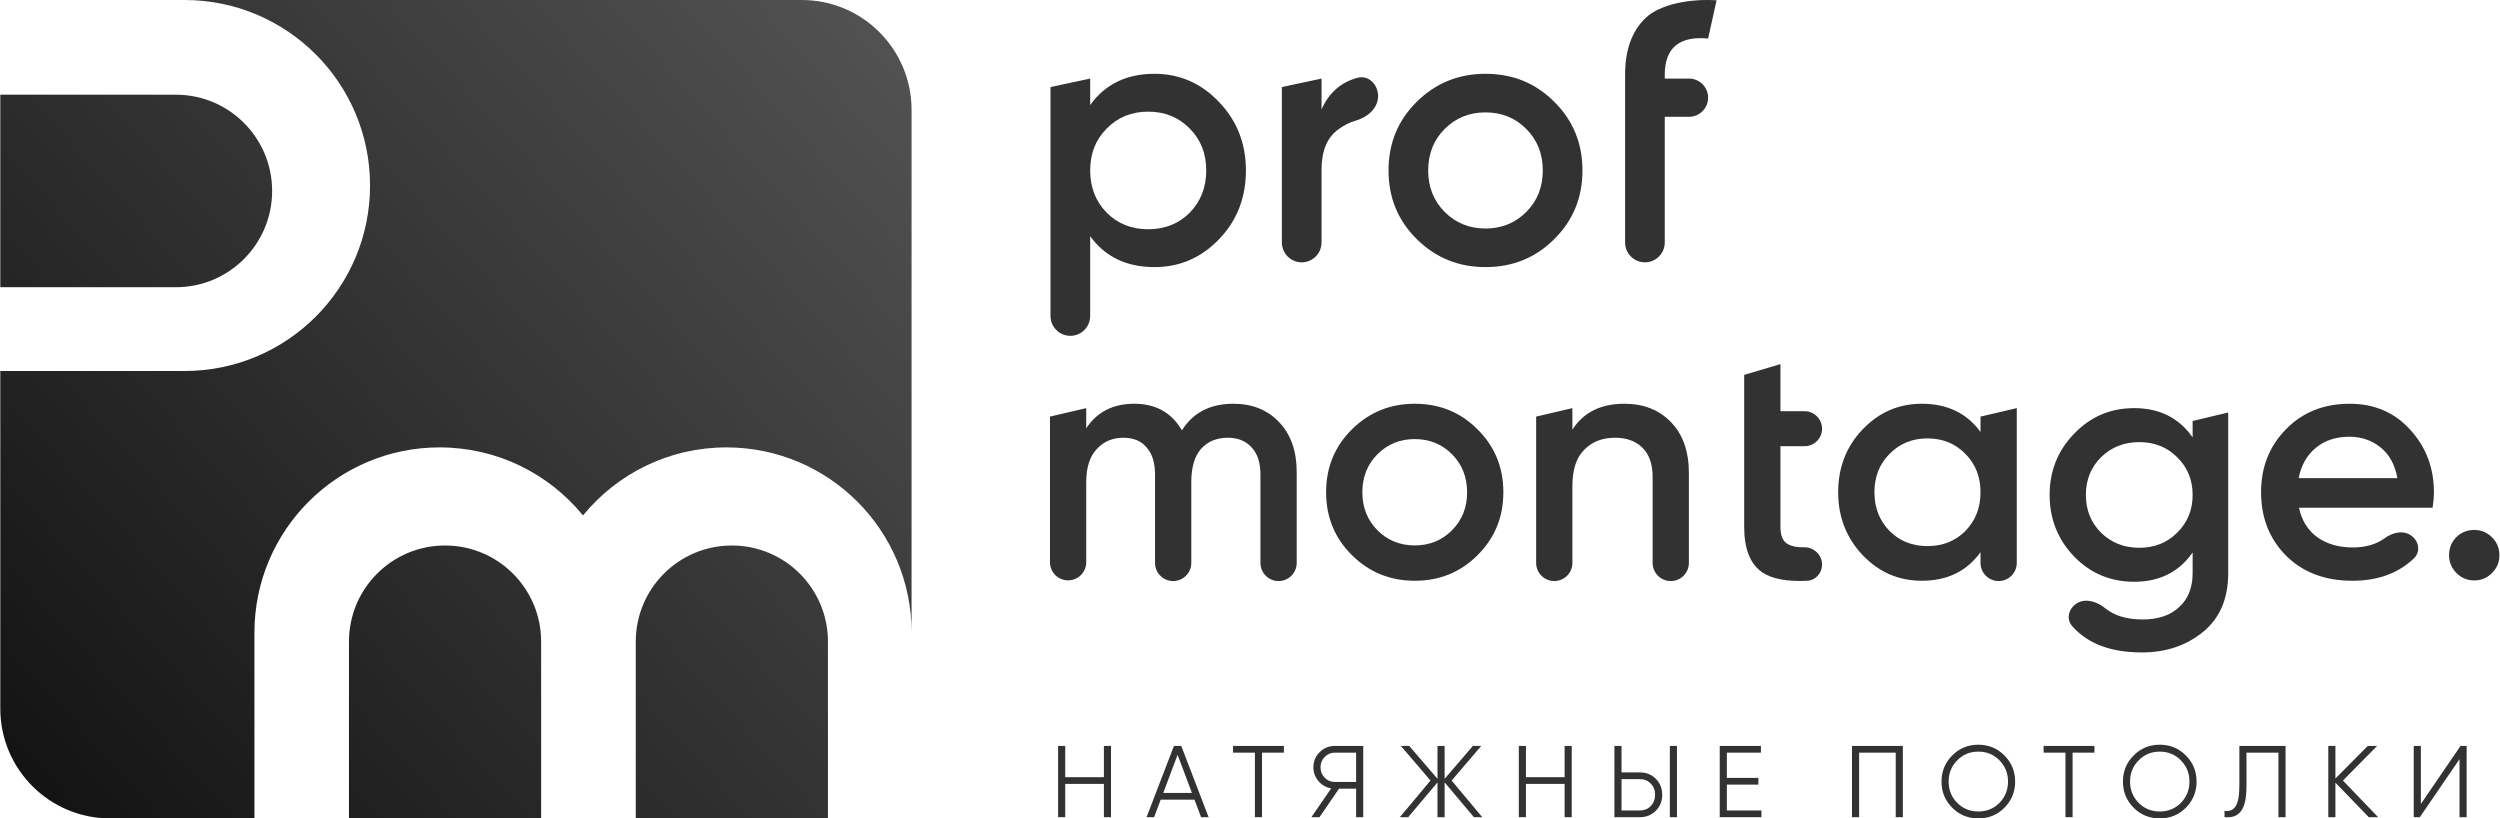 <svg width="2847" height="932" viewBox="0 0 2847 932" fill="none" xmlns="http://www.w3.org/2000/svg">
<path fill-rule="evenodd" clip-rule="evenodd" d="M1038.1 125.101C1038.1 56.01 982.123 -2.44746e-06 913.07 -5.46655e-06L0.336 -4.53724e-05L0.336 0L210.16 0C326.832 0 421.414 94.582 421.414 211.254C421.413 327.926 326.832 422.507 210.16 422.507L0.336 422.507L0.336 806.899C0.336 875.99 56.315 932 125.368 932L289.752 932L289.752 720.354C289.752 603.899 384.157 509.494 500.613 509.494C566.46 509.494 625.258 539.676 663.927 586.962C702.595 539.676 761.393 509.494 827.24 509.494C943.696 509.494 1038.1 603.899 1038.1 720.354L1038.1 932L1038.1 932L1038.1 125.101ZM942.864 932L942.864 730.627C942.864 670.195 893.874 621.205 833.443 621.205C773.011 621.205 724.021 670.195 724.021 730.627L724.021 932L942.864 932ZM200.284 327.093L0.336 327.093L0.336 107.844L200.284 107.844C260.829 107.844 309.909 156.924 309.909 217.468C309.909 278.013 260.828 327.093 200.284 327.093ZM616.237 932L616.237 730.627C616.237 670.195 567.247 621.205 506.816 621.205C446.384 621.205 397.395 670.195 397.395 730.627L397.395 932L616.237 932Z" fill="url(#paint0_linear)"/>
<path d="M1404.44 459.79C1426.1 459.79 1443.56 466.816 1456.81 480.868C1470.07 494.92 1476.69 513.826 1476.69 537.587V641.041C1476.69 652.449 1467.45 661.696 1456.05 661.696C1444.65 661.696 1435.4 652.449 1435.4 641.041V540.27C1435.4 526.984 1432.09 516.765 1425.46 509.611C1418.84 502.202 1409.79 498.497 1398.32 498.497C1385.58 498.497 1375.38 502.713 1367.74 511.144C1360.35 519.575 1356.65 532.222 1356.65 549.084V641.041C1356.65 652.449 1347.41 661.696 1336.01 661.696C1324.61 661.696 1315.36 652.449 1315.36 641.041V540.27C1315.36 526.984 1312.18 516.765 1305.81 509.611C1299.69 502.202 1290.9 498.497 1279.43 498.497C1266.94 498.497 1256.75 502.84 1248.85 511.527C1240.95 519.958 1237 532.477 1237 549.084V640.254C1237 651.661 1227.75 660.908 1216.35 660.908C1204.95 660.908 1195.71 651.661 1195.71 640.254V474.43L1237 464.772V487.766C1249.23 469.116 1267.45 459.79 1291.66 459.79C1316.13 459.79 1334.22 469.882 1345.95 490.066C1358.69 469.882 1378.19 459.79 1404.44 459.79Z" fill="#323232"/>
<path d="M1611.1 661.372C1583.06 661.372 1559.24 651.663 1539.61 632.246C1519.99 612.829 1510.17 588.94 1510.17 560.581C1510.17 532.222 1519.99 508.333 1539.61 488.916C1559.24 469.499 1583.06 459.79 1611.1 459.79C1639.39 459.79 1663.22 469.499 1682.59 488.916C1702.21 508.333 1712.02 532.222 1712.02 560.581C1712.02 588.94 1702.21 612.829 1682.59 632.246C1663.22 651.663 1639.39 661.372 1611.1 661.372ZM1568.67 603.887C1580.13 615.384 1594.28 621.132 1611.1 621.132C1627.92 621.132 1642.06 615.384 1653.53 603.887C1665 592.39 1670.74 577.954 1670.74 560.581C1670.74 543.208 1665 528.773 1653.53 517.276C1642.06 505.779 1627.92 500.03 1611.1 500.03C1594.28 500.03 1580.13 505.779 1568.67 517.276C1557.2 528.773 1551.46 543.208 1551.46 560.581C1551.46 577.954 1557.2 592.39 1568.67 603.887Z" fill="#323232"/>
<path d="M1849.9 459.79C1871.82 459.79 1889.53 466.816 1903.04 480.868C1916.55 494.92 1923.3 514.21 1923.3 538.737V641.041C1923.3 652.449 1914.06 661.696 1902.66 661.696C1891.25 661.696 1882.01 652.449 1882.01 641.041V542.952C1882.01 528.645 1878.19 517.659 1870.54 509.994C1862.9 502.329 1852.45 498.497 1839.2 498.497C1824.67 498.497 1812.94 503.096 1804.02 512.293C1795.1 521.236 1790.64 535.032 1790.64 553.683V641.041C1790.64 652.449 1781.4 661.696 1770 661.696C1758.6 661.696 1749.36 652.449 1749.36 641.041V474.43L1790.64 464.772V489.299C1803.13 469.627 1822.88 459.79 1849.9 459.79Z" fill="#323232"/>
<path d="M2074.98 488.212C2074.98 499.218 2066.06 508.14 2055.06 508.14H2027.57V600.116C2027.57 608.036 2029.36 613.785 2032.92 617.362C2036.49 620.683 2041.72 622.599 2048.6 623.11C2050.55 623.18 2052.63 623.221 2054.83 623.234C2065.8 623.296 2074.98 631.916 2074.98 642.888C2074.98 652.598 2067.73 660.903 2058.04 661.374C2035.13 662.489 2018.09 659.315 2006.93 651.853C1993.17 642.4 1986.28 625.154 1986.28 600.116V508.14V468.283V426.894L2027.57 414.631V468.283H2055.06C2066.06 468.283 2074.98 477.206 2074.98 488.212Z" fill="#323232"/>
<path d="M2255.41 474.43L2296.7 464.772V641.041C2296.7 652.449 2287.45 661.696 2276.05 661.696C2264.65 661.696 2255.41 652.449 2255.41 641.041V628.797C2239.86 650.513 2217.56 661.372 2188.51 661.372C2162.26 661.372 2139.83 651.663 2121.22 632.246C2102.62 612.573 2093.32 588.685 2093.32 560.581C2093.32 532.222 2102.62 508.333 2121.22 488.916C2139.83 469.499 2162.26 459.79 2188.51 459.79C2217.56 459.79 2239.86 470.521 2255.41 491.982V474.43ZM2151.81 604.653C2163.28 616.15 2177.68 621.899 2195.01 621.899C2212.34 621.899 2226.74 616.15 2238.2 604.653C2249.67 592.9 2255.41 578.21 2255.41 560.581C2255.41 542.952 2249.67 528.389 2238.2 516.892C2226.74 505.14 2212.34 499.264 2195.01 499.264C2177.68 499.264 2163.28 505.14 2151.81 516.892C2140.34 528.389 2134.6 542.952 2134.6 560.581C2134.6 578.21 2140.34 592.9 2151.81 604.653Z" fill="#323232"/>
<path d="M2496.97 479.412L2537.49 469.754V652.557C2537.49 681.683 2527.94 704.039 2508.82 719.623C2489.71 735.208 2466.51 743.001 2439.24 743.001C2403.64 743.001 2377.09 732.921 2359.6 712.761C2352.45 704.512 2356.09 692.293 2365.53 686.799C2375.66 680.905 2388.42 685.348 2397.52 692.735C2407.95 701.207 2422.11 705.444 2440.01 705.444C2457.85 705.444 2471.74 700.717 2481.68 691.264C2491.87 682.066 2496.97 669.164 2496.97 652.557V629.18C2481.42 651.408 2459.25 662.521 2430.45 662.521C2403.44 662.521 2380.63 652.941 2362.02 633.779C2343.42 614.362 2334.11 590.984 2334.11 563.647C2334.11 536.31 2343.42 513.06 2362.02 493.898C2380.63 474.481 2403.44 464.772 2430.45 464.772C2459.25 464.772 2481.42 475.886 2496.97 498.114V479.412ZM2392.61 606.569C2404.33 618.066 2418.86 623.815 2436.19 623.815C2453.52 623.815 2467.92 618.066 2479.39 606.569C2491.11 595.072 2496.97 580.765 2496.97 563.647C2496.97 546.529 2491.11 532.222 2479.39 520.725C2467.92 509.228 2453.52 503.479 2436.19 503.479C2418.86 503.479 2404.33 509.228 2392.61 520.725C2381.14 532.222 2375.4 546.529 2375.4 563.647C2375.4 580.765 2381.14 595.072 2392.61 606.569Z" fill="#323232"/>
<path d="M2618.11 578.21C2621.17 592.773 2628.18 604.014 2639.14 611.934C2650.1 619.599 2663.48 623.432 2679.28 623.432C2693.95 623.432 2706.16 619.883 2715.92 612.787C2724.28 606.709 2735.48 603.706 2744.4 608.929C2754.26 614.705 2757.33 627.846 2749.07 635.749C2731.23 652.831 2707.84 661.372 2678.9 661.372C2647.8 661.372 2622.7 651.919 2603.58 633.012C2584.47 613.851 2574.91 589.707 2574.91 560.581C2574.91 531.966 2584.34 508.078 2603.2 488.916C2622.06 469.499 2646.27 459.79 2675.84 459.79C2703.87 459.79 2726.81 469.627 2744.65 489.299C2762.74 508.972 2771.79 532.86 2771.79 560.964C2771.79 565.308 2771.28 571.056 2770.26 578.21H2618.11ZM2617.73 544.485H2730.12C2727.32 528.9 2720.82 517.148 2710.63 509.228C2700.69 501.307 2688.96 497.347 2675.46 497.347C2660.16 497.347 2647.42 501.563 2637.23 509.994C2627.03 518.425 2620.53 529.922 2617.73 544.485Z" fill="#323232"/>
<path d="M2837.93 652.557C2832.32 658.178 2825.56 660.989 2817.66 660.989C2809.76 660.989 2803.01 658.178 2797.4 652.557C2791.8 646.937 2788.99 640.166 2788.99 632.246C2788.99 624.326 2791.67 617.555 2797.02 611.934C2802.63 606.314 2809.51 603.503 2817.66 603.503C2825.56 603.503 2832.32 606.314 2837.93 611.934C2843.53 617.555 2846.34 624.326 2846.34 632.246C2846.34 640.166 2843.53 646.937 2837.93 652.557Z" fill="#323232"/>
<path d="M1314.7 84.039C1343.42 84.039 1367.96 94.781 1388.31 116.264C1408.67 137.469 1418.85 163.416 1418.85 194.107C1418.85 225.077 1408.67 251.164 1388.31 272.369C1367.96 293.573 1343.42 304.176 1314.7 304.176C1282.91 304.176 1258.51 292.457 1241.49 269.021V359.838C1241.49 372.319 1231.38 382.437 1218.91 382.437C1206.43 382.437 1196.32 372.319 1196.32 359.838V99.138L1241.49 89.48V119.612C1258.51 95.897 1282.91 84.039 1314.7 84.039ZM1260.32 242.236C1272.87 254.791 1288.62 261.069 1307.58 261.069C1326.55 261.069 1342.3 254.791 1354.85 242.236C1367.4 229.402 1373.67 213.359 1373.67 194.107C1373.67 174.856 1367.4 158.952 1354.85 146.397C1342.3 133.563 1326.55 127.146 1307.58 127.146C1288.62 127.146 1272.87 133.563 1260.32 146.397C1247.77 158.952 1241.49 174.856 1241.49 194.107C1241.49 213.359 1247.77 229.402 1260.32 242.236Z" fill="#323232"/>
<path d="M1504.97 124.634C1513.3 105.731 1526.95 93.713 1545.94 88.581C1558.57 85.168 1569.38 96.321 1569.38 109.407C1569.38 123.093 1557.51 133.37 1544.38 137.192C1537.13 139.3 1530.41 142.648 1524.21 147.234C1511.38 156.441 1504.97 171.787 1504.97 193.27V276.135C1504.97 288.617 1494.85 298.735 1482.38 298.735C1469.9 298.735 1459.79 288.617 1459.79 276.135V99.138L1504.97 89.48V124.634Z" fill="#323232"/>
<path d="M1691.67 304.176C1661 304.176 1634.93 293.573 1613.45 272.369C1591.98 251.164 1581.25 225.077 1581.25 194.107C1581.25 163.137 1591.98 137.05 1613.45 115.846C1634.93 94.641 1661 84.039 1691.67 84.039C1722.63 84.039 1748.7 94.641 1769.89 115.846C1791.37 137.05 1802.1 163.137 1802.1 194.107C1802.1 225.077 1791.37 251.164 1769.89 272.369C1748.7 293.573 1722.63 304.176 1691.67 304.176ZM1645.24 241.399C1657.79 253.954 1673.27 260.232 1691.67 260.232C1710.08 260.232 1725.56 253.954 1738.1 241.399C1750.65 228.844 1756.93 213.08 1756.93 194.107C1756.93 175.135 1750.65 159.371 1738.1 146.816C1725.56 134.26 1710.08 127.983 1691.67 127.983C1673.27 127.983 1657.79 134.26 1645.24 146.816C1632.7 159.371 1626.42 175.135 1626.42 194.107C1626.42 213.08 1632.7 228.844 1645.24 241.399Z" fill="#323232"/>
<path d="M1945.19 43.862C1912.28 40.793 1895.83 54.604 1895.83 85.294V89.48H1923.44C1935.45 89.48 1945.19 99.223 1945.19 111.242C1945.19 123.261 1935.45 133.005 1923.44 133.005H1895.83V276.135C1895.83 288.617 1885.72 298.735 1873.24 298.735C1860.77 298.735 1850.66 288.617 1850.66 276.135V133.005V89.48V85.294C1850.66 56.557 1858.6 34.794 1874.5 20.007C1890.67 4.94 1923.89 -1.616 1954.84 0.337L1945.19 43.862Z" fill="#323232"/>
<path d="M1257.1 849.463H1265.21V930.609H1257.1V892.702H1213.08V930.609H1204.97V849.463H1213.08V885.051H1257.1V849.463Z" fill="#323232"/>
<path d="M1367.8 930.609L1360.27 910.67H1321.81L1314.29 930.609H1305.71L1336.87 849.463H1345.21L1376.37 930.609H1367.8ZM1324.71 903.019H1357.38L1341.04 859.548L1324.71 903.019Z" fill="#323232"/>
<path d="M1462.1 849.463V857.114H1437.19V930.609H1429.09V857.114H1404.18V849.463H1462.1Z" fill="#323232"/>
<path d="M1552.45 849.463V930.609H1544.34V898.151H1524.88L1502.64 930.609H1493.37L1515.96 897.803C1510.17 896.798 1505.34 894.055 1501.48 889.572C1497.62 885.013 1495.69 879.757 1495.69 873.807C1495.69 867.083 1498.04 861.364 1502.76 856.65C1507.54 851.858 1513.3 849.463 1520.01 849.463H1552.45ZM1520.01 890.5H1544.34V857.114H1520.01C1515.54 857.114 1511.71 858.737 1508.55 861.982C1505.38 865.228 1503.8 869.17 1503.8 873.807C1503.8 878.366 1505.38 882.308 1508.55 885.631C1511.71 888.877 1515.54 890.5 1520.01 890.5Z" fill="#323232"/>
<path d="M1687.99 930.609H1678.49L1645.13 890.963V930.609H1637.02V890.963L1603.66 930.609H1594.16L1629.03 888.877L1595.32 849.463H1604.82L1637.02 886.906V849.463H1645.13V886.906L1677.33 849.463H1686.83L1653.12 888.877L1687.99 930.609Z" fill="#323232"/>
<path d="M1781.77 849.463H1789.87V930.609H1781.77V892.702H1737.75V930.609H1729.64V849.463H1737.75V885.051H1781.77V849.463Z" fill="#323232"/>
<path d="M1838.49 930.609V849.463H1846.6V879.603H1867.45C1874.71 879.603 1880.77 882.037 1885.63 886.906C1890.5 891.775 1892.93 897.841 1892.93 905.106C1892.93 912.37 1890.5 918.437 1885.63 923.306C1880.77 928.175 1874.71 930.609 1867.45 930.609H1838.49ZM1901.62 930.609V849.463H1909.73V930.609H1901.62ZM1846.6 922.958H1867.45C1872.47 922.958 1876.6 921.297 1879.84 917.973C1883.16 914.573 1884.82 910.284 1884.82 905.106C1884.82 899.928 1883.16 895.677 1879.84 892.354C1876.6 888.954 1872.47 887.254 1867.45 887.254H1846.6V922.958Z" fill="#323232"/>
<path d="M1966.53 922.958H2005.91V930.609H1958.42V849.463H2005.33V857.114H1966.53V885.863H2002.44V893.514H1966.53V922.958Z" fill="#323232"/>
<path d="M2166.95 849.463V930.609H2158.85V857.114H2117.15V930.609H2109.04V849.463H2166.95Z" fill="#323232"/>
<path d="M2282.69 919.828C2274.58 927.943 2264.66 932 2252.92 932C2241.18 932 2231.26 927.943 2223.15 919.828C2215.04 911.636 2210.99 901.705 2210.99 890.036C2210.99 878.366 2215.04 868.474 2223.15 860.359C2231.26 852.167 2241.18 848.072 2252.92 848.072C2264.66 848.072 2274.58 852.167 2282.69 860.359C2290.8 868.474 2294.85 878.366 2294.85 890.036C2294.85 901.705 2290.8 911.636 2282.69 919.828ZM2228.83 914.264C2235.31 920.833 2243.34 924.117 2252.92 924.117C2262.5 924.117 2270.53 920.833 2277.01 914.264C2283.5 907.618 2286.74 899.542 2286.74 890.036C2286.74 880.53 2283.5 872.493 2277.01 865.924C2270.53 859.277 2262.5 855.954 2252.92 855.954C2243.34 855.954 2235.31 859.277 2228.83 865.924C2222.34 872.493 2219.1 880.53 2219.1 890.036C2219.1 899.542 2222.34 907.618 2228.83 914.264Z" fill="#323232"/>
<path d="M2385.16 849.463V857.114H2360.26V930.609H2352.15V857.114H2327.25V849.463H2385.16Z" fill="#323232"/>
<path d="M2489.3 919.828C2481.19 927.943 2471.27 932 2459.53 932C2447.79 932 2437.87 927.943 2429.76 919.828C2421.65 911.636 2417.6 901.705 2417.6 890.036C2417.6 878.366 2421.65 868.474 2429.76 860.359C2437.87 852.167 2447.79 848.072 2459.53 848.072C2471.27 848.072 2481.19 852.167 2489.3 860.359C2497.41 868.474 2501.46 878.366 2501.46 890.036C2501.46 901.705 2497.41 911.636 2489.3 919.828ZM2435.44 914.264C2441.92 920.833 2449.95 924.117 2459.53 924.117C2469.11 924.117 2477.14 920.833 2483.62 914.264C2490.11 907.618 2493.35 899.542 2493.35 890.036C2493.35 880.53 2490.11 872.493 2483.62 865.924C2477.14 859.277 2469.11 855.954 2459.53 855.954C2449.95 855.954 2441.92 859.277 2435.44 865.924C2428.95 872.493 2425.71 880.53 2425.71 890.036C2425.71 899.542 2428.95 907.618 2435.44 914.264Z" fill="#323232"/>
<path d="M2533.28 930.609V923.422C2538.91 924.195 2543.12 922.456 2545.9 918.205C2548.76 913.877 2550.19 905.995 2550.19 894.557V849.463H2602.78V930.609H2594.67V857.114H2558.3V894.789C2558.3 902.131 2557.72 908.274 2556.56 913.221C2555.4 918.167 2553.66 921.953 2551.35 924.581C2549.11 927.131 2546.52 928.87 2543.59 929.798C2540.73 930.648 2537.29 930.918 2533.28 930.609Z" fill="#323232"/>
<path d="M2708.22 930.609H2697.57L2659.57 891.311V930.609H2651.46V849.463H2659.57V886.558L2696.41 849.463H2707.06L2668.14 888.877L2708.22 930.609Z" fill="#323232"/>
<path d="M2800.9 930.609V864.533L2755.72 930.609H2748.77V849.463H2756.88V915.539L2802.06 849.463H2809.01V930.609H2800.9Z" fill="#323232"/>
<defs>
<linearGradient id="paint0_linear" x1="0.336" y1="932" x2="1038.27" y2="0.566" gradientUnits="userSpaceOnUse">
<stop stop-color="#111111"/>
<stop offset="1" stop-color="#545454"/>
</linearGradient>
</defs>
</svg>
